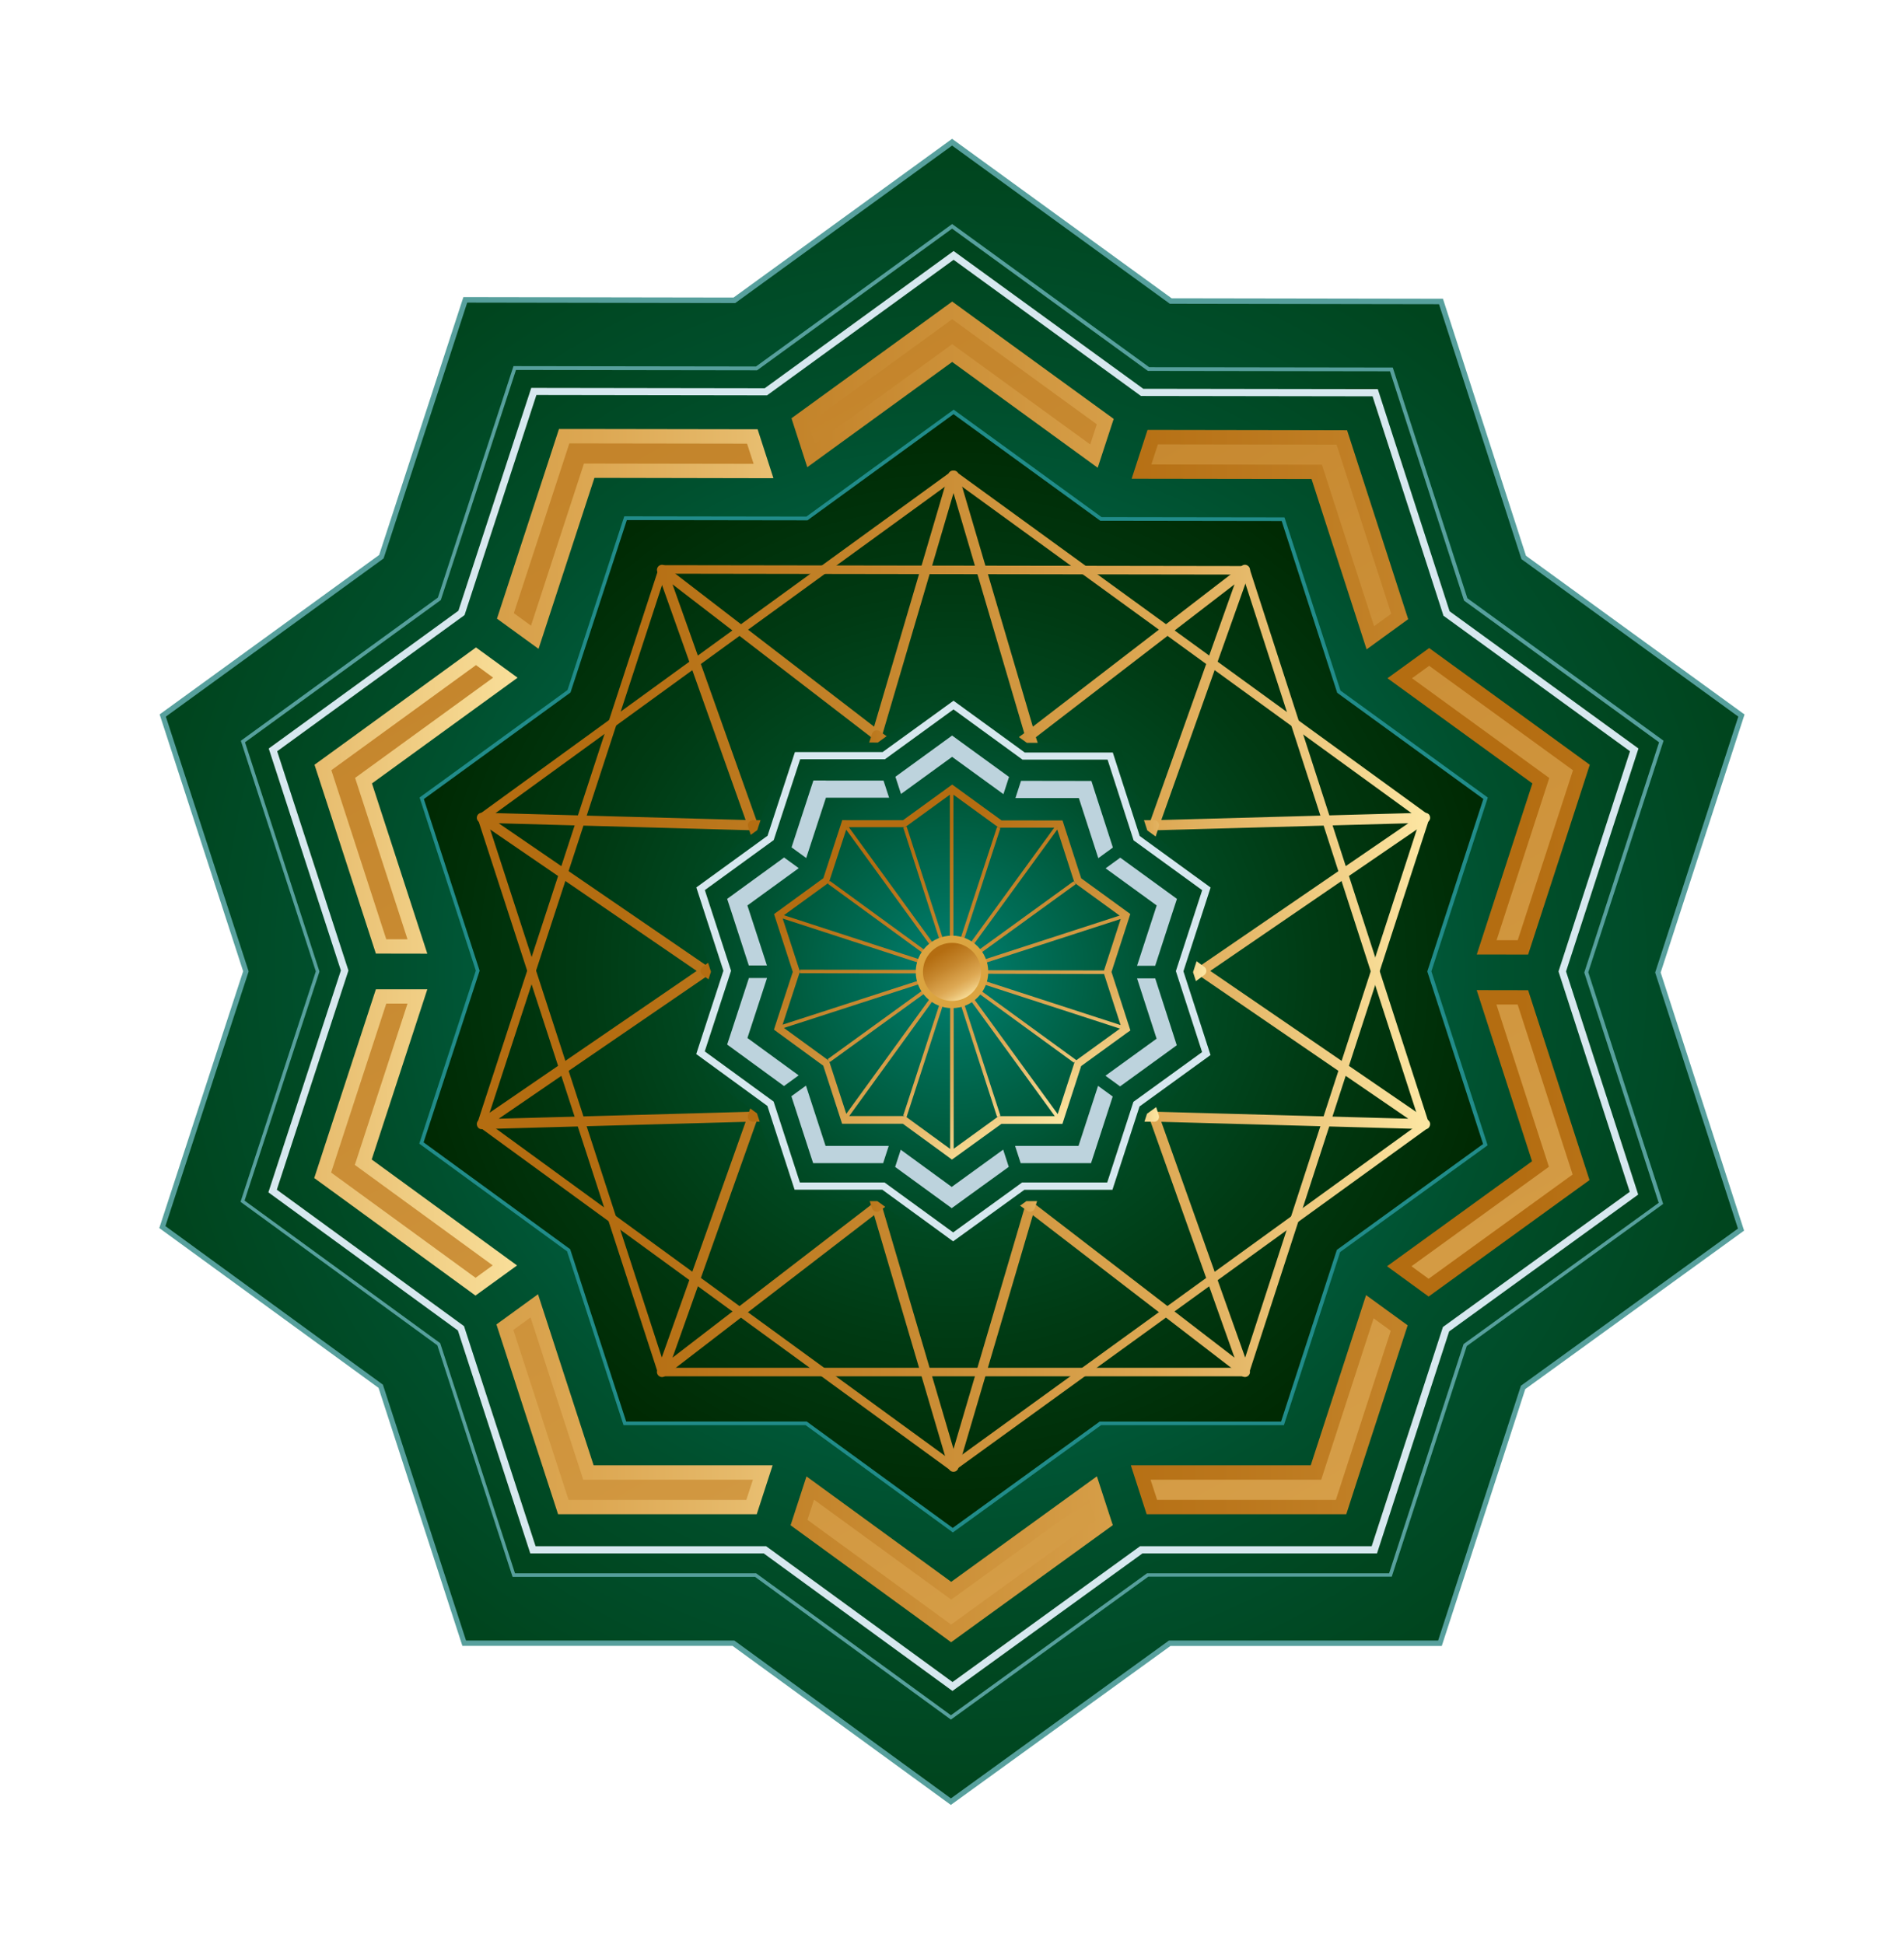 <?xml version="1.0" encoding="UTF-8"?>
<svg xmlns="http://www.w3.org/2000/svg" version="1.1" xmlns:xlink="http://www.w3.org/1999/xlink" viewBox="0 0 214.32 218.84">
  <!-- Generator: Adobe Illustrator 29.3.1, SVG Export Plug-In . SVG Version: 2.1.0 Build 151)  -->
  <defs>
    <style>
      .st0 {
        fill: url(#linear-gradient2);
      }

      .st1 {
        fill: url(#linear-gradient10);
      }

      .st2 {
        filter: url(#drop-shadow-6);
      }

      .st3 {
        fill: url(#linear-gradient21);
      }

      .st4 {
        fill: #d7e8ef;
      }

      .st4, .st5 {
        mix-blend-mode: multiply;
      }

      .st6 {
        filter: url(#drop-shadow-5);
      }

      .st7 {
        fill: url(#linear-gradient1);
      }

      .st8 {
        fill: #218c8a;
      }

      .st9 {
        fill: url(#linear-gradient9);
      }

      .st10 {
        fill: url(#linear-gradient18);
      }

      .st11 {
        fill: url(#linear-gradient23);
      }

      .st12 {
        fill: url(#linear-gradient8);
      }

      .st13 {
        fill: url(#linear-gradient11);
      }

      .st14 {
        fill: url(#radial-gradient);
      }

      .st15 {
        filter: url(#drop-shadow-7);
      }

      .st16 {
        fill: url(#linear-gradient16);
      }

      .st17 {
        fill: url(#linear-gradient24);
      }

      .st18 {
        fill: url(#radial-gradient1);
      }

      .st19 {
        fill: url(#linear-gradient22);
      }

      .st20 {
        isolation: isolate;
      }

      .st21 {
        fill: url(#linear-gradient19);
      }

      .st22 {
        fill: url(#linear-gradient12);
      }

      .st23 {
        fill: #dba440;
      }

      .st24 {
        fill: url(#linear-gradient7);
      }

      .st25 {
        fill: url(#linear-gradient20);
      }

      .st26 {
        fill: url(#linear-gradient4);
      }

      .st27 {
        fill: #57a09d;
      }

      .st28 {
        fill: url(#linear-gradient14);
      }

      .st29 {
        fill: url(#linear-gradient5);
      }

      .st30 {
        fill: url(#linear-gradient3);
      }

      .st31 {
        fill: url(#radial-gradient3);
        filter: url(#drop-shadow-8);
      }

      .st32 {
        fill: url(#linear-gradient15);
      }

      .st33 {
        fill: url(#linear-gradient17);
      }

      .st34 {
        fill: url(#radial-gradient2);
      }

      .st5 {
        fill: #bdd3dd;
      }

      .st35 {
        fill: url(#linear-gradient6);
      }

      .st36 {
        fill: url(#linear-gradient13);
      }

      .st37 {
        fill: url(#linear-gradient);
      }
    </style>
    <filter id="drop-shadow-1" x="-293.28" y="-17.89" width="296" height="307" filterUnits="userSpaceOnUse">
      <feOffset dx="0" dy="0"/>
      <feGaussianBlur result="blur" stdDeviation="11.46"/>
      <feFlood flood-color="#000" flood-opacity=".75"/>
      <feComposite in2="blur" operator="in"/>
      <feComposite in="SourceGraphic"/>
    </filter>
    <filter id="drop-shadow-5" x="-9.31" y="-11.83" width="234" height="243" filterUnits="userSpaceOnUse">
      <feOffset dx="0" dy="0"/>
      <feGaussianBlur result="blur1" stdDeviation="9.06"/>
      <feFlood flood-color="#000" flood-opacity=".75"/>
      <feComposite in2="blur1" operator="in"/>
      <feComposite in="SourceGraphic"/>
    </filter>
    <radialGradient id="radial-gradient" cx="107.16" cy="109.42" fx="107.16" fy="109.42" r="91.17" gradientUnits="userSpaceOnUse">
      <stop offset="0" stop-color="#008275"/>
      <stop offset=".28" stop-color="#006e58"/>
      <stop offset=".76" stop-color="#00502e"/>
      <stop offset="1" stop-color="#00451e"/>
    </radialGradient>
    <filter id="drop-shadow-6" x="14.75" y="12.23" width="186" height="195" filterUnits="userSpaceOnUse">
      <feOffset dx="0" dy="0"/>
      <feGaussianBlur result="blur2" stdDeviation="4.04"/>
      <feFlood flood-color="#000" flood-opacity=".75"/>
      <feComposite in2="blur2" operator="in"/>
      <feComposite in="SourceGraphic"/>
    </filter>
    <radialGradient id="radial-gradient1" r="81.92" xlink:href="#radial-gradient"/>
    <linearGradient id="linear-gradient" x1="-94.14" y1="128.62" x2="63.89" y2="128.62" gradientUnits="userSpaceOnUse">
      <stop offset=".15" stop-color="#b46d11"/>
      <stop offset=".42" stop-color="#c5862d"/>
      <stop offset=".71" stop-color="#dda853"/>
      <stop offset=".81" stop-color="#e6ba6b"/>
      <stop offset="1" stop-color="#fde7a4"/>
    </linearGradient>
    <linearGradient id="linear-gradient1" x1="-94.05" y1="90.13" x2="63.98" y2="90.13" xlink:href="#linear-gradient"/>
    <linearGradient id="linear-gradient2" x1="98.18" y1="60.75" x2="256.21" y2="60.75" xlink:href="#linear-gradient"/>
    <linearGradient id="linear-gradient3" x1="147.43" y1="90.21" x2="305.45" y2="90.21" xlink:href="#linear-gradient"/>
    <linearGradient id="linear-gradient4" x1="-44.86" y1="158.1" x2="113.17" y2="158.1" xlink:href="#linear-gradient"/>
    <linearGradient id="linear-gradient5" x1="-44.71" y1="60.68" x2="113.32" y2="60.68" xlink:href="#linear-gradient"/>
    <linearGradient id="linear-gradient6" x1="98.03" y1="158.14" x2="256.05" y2="158.14" xlink:href="#linear-gradient"/>
    <linearGradient id="linear-gradient7" x1="147.34" y1="128.72" x2="305.36" y2="128.72" xlink:href="#linear-gradient"/>
    <linearGradient id="linear-gradient8" x1="26.74" y1="43.31" x2="184.77" y2="43.31" xlink:href="#linear-gradient"/>
    <linearGradient id="linear-gradient9" x1="26.54" y1="175.55" x2="184.57" y2="175.55" xlink:href="#linear-gradient"/>
    <linearGradient id="linear-gradient10" x1="-55.19" y1="-171.84" x2="263.24" y2="379.7" xlink:href="#linear-gradient"/>
    <filter id="drop-shadow-7" x="34.75" y="33.23" width="146" height="153" filterUnits="userSpaceOnUse">
      <feOffset dx="0" dy="0"/>
      <feGaussianBlur result="blur3" stdDeviation="4.04"/>
      <feFlood flood-color="#000" flood-opacity=".75"/>
      <feComposite in2="blur3" operator="in"/>
      <feComposite in="SourceGraphic"/>
    </filter>
    <radialGradient id="radial-gradient2" cx="107.32" cy="109.32" fx="107.32" fy="109.32" r="61.44" gradientUnits="userSpaceOnUse">
      <stop offset="0" stop-color="#006942"/>
      <stop offset=".06" stop-color="#00643d"/>
      <stop offset=".68" stop-color="#003a13"/>
      <stop offset="1" stop-color="#002a03"/>
    </radialGradient>
    <linearGradient id="linear-gradient11" x1="53.77" y1="103.99" x2="160.9" y2="103.99" xlink:href="#linear-gradient"/>
    <linearGradient id="linear-gradient12" x1="53.74" y1="114.62" x2="160.87" y2="114.62" xlink:href="#linear-gradient"/>
    <linearGradient id="linear-gradient13" x1="53.67" y1="109.34" x2="160.97" y2="109.34" xlink:href="#linear-gradient"/>
    <linearGradient id="linear-gradient14" x1="84.18" y1="100.92" x2="101.99" y2="100.92" xlink:href="#linear-gradient"/>
    <linearGradient id="linear-gradient15" x1="112.65" y1="106.13" x2="135.79" y2="106.13" xlink:href="#linear-gradient"/>
    <linearGradient id="linear-gradient16" x1="92.83" y1="127.85" x2="112.98" y2="127.85" xlink:href="#linear-gradient"/>
    <linearGradient id="linear-gradient17" x1="101.66" y1="127.85" x2="121.81" y2="127.85" xlink:href="#linear-gradient"/>
    <linearGradient id="linear-gradient18" x1="101.66" y1="95.85" x2="127.17" y2="95.85" xlink:href="#linear-gradient"/>
    <linearGradient id="linear-gradient19" x1="78.85" y1="109.32" x2="93.7" y2="109.32" xlink:href="#linear-gradient"/>
    <linearGradient id="linear-gradient20" x1="84.18" y1="117.71" x2="101.99" y2="117.71" xlink:href="#linear-gradient"/>
    <linearGradient id="linear-gradient21" x1="92.83" y1="90.78" x2="112.98" y2="90.78" xlink:href="#linear-gradient"/>
    <linearGradient id="linear-gradient22" x1="112.65" y1="117.71" x2="130.46" y2="117.71" xlink:href="#linear-gradient"/>
    <radialGradient id="radial-gradient3" cx="107.16" cy="109.42" fx="107.16" fy="109.42" r="31.13" xlink:href="#radial-gradient"/>
    <filter id="drop-shadow-8" x="51.63" y="53.11" width="111" height="113" filterUnits="userSpaceOnUse">
      <feOffset dx="0" dy="0"/>
      <feGaussianBlur result="blur4" stdDeviation="8.08"/>
      <feFlood flood-color="#000" flood-opacity=".75"/>
      <feComposite in2="blur4" operator="in"/>
      <feComposite in="SourceGraphic"/>
    </filter>
    <linearGradient id="linear-gradient23" x1="96.68" y1="91.24" x2="117.66" y2="127.59" xlink:href="#linear-gradient"/>
    <linearGradient id="linear-gradient24" x1="105.32" y1="106.24" x2="109" y2="112.61" xlink:href="#linear-gradient"/>
  </defs>
  <g class="st20">
    <g id="Layer_1">
      <g>
        <g class="st6">
          <polygon class="st14" points="186.63 109.48 196.03 80.55 171.53 62.75 162.22 33.93 131.8 33.88 107.19 16 82.68 33.8 52.39 33.76 42.95 62.67 18.34 80.55 27.7 109.36 18.29 138.15 42.87 156.07 52.27 185 82.56 185 107.04 202.84 131.68 185 162.1 185 171.45 156.19 195.99 138.43 186.63 109.48"/>
          <path class="st27" d="M107.04,203.21l-.18-.13-24.4-17.78h-30.41l-.07-.21-9.37-28.84-24.68-17.99.07-.21,9.37-28.7-9.4-28.92.18-.13,24.53-17.82,9.48-29.03h.22s30.19.05,30.19.05l24.6-17.87,24.71,17.95,30.54.05,9.35,28.94,24.6,17.87-9.44,29.05,9.39,29.06-.18.13-24.45,17.71-9.4,28.92h-30.54l-24.74,17.91ZM52.49,184.7h30.17l.08.06,24.3,17.71,24.54-17.77h30.3l9.32-28.69,24.43-17.69-9.32-28.83.03-.09,9.33-28.72-24.41-17.73-.03-.09-9.25-28.61-30.3-.05-.08-.06-24.43-17.75-24.41,17.73h-.1l-30.07-.05-9.41,28.8-.08.06-24.43,17.75,9.32,28.69-.03.09-9.34,28.58,24.48,17.85.03.09,9.33,28.72Z"/>
        </g>
        <g class="st2">
          <polygon class="st18" points="178.57 109.48 187.01 83.48 165 67.49 156.63 41.59 129.3 41.55 107.18 25.48 85.17 41.48 57.95 41.44 49.47 67.42 27.35 83.48 35.76 109.36 27.31 135.23 49.4 151.33 57.85 177.33 85.06 177.33 107.05 193.36 129.19 177.33 156.52 177.33 164.93 151.45 186.97 135.49 178.57 109.48"/>
          <path class="st27" d="M107.05,193.61l-.12-.09-21.94-15.99h-27.29l-.05-.14-8.42-25.93-22.15-16.15.04-.14,8.43-25.81-8.44-25.96.12-.09,22.06-16.03,8.51-26.06h.15l27.15.04,22.08-16.04.12.09,22.06,16.03,27.41.04.05.14,8.35,25.83,22.08,16.04-.04.14-8.43,25.93,8.43,26.08-.12.09-21.99,15.92-8.44,25.96h-27.41l-22.2,16.08ZM57.99,177.13h27.13l.05.04,21.87,15.94,22.07-15.98h27.25l8.38-25.8.05-.04,21.92-15.87-8.38-25.93.02-.06,8.4-25.86-21.95-15.95-.02-.06-8.32-25.76-27.25-.04-.05-.04-21.99-15.98-21.95,15.95h-.07l-27.07-.04-8.46,25.9-.05.04-21.99,15.98,8.38,25.81-.02.06-8.41,25.73,22.02,16.05.02.06,8.4,25.85Z"/>
        </g>
        <g>
          <polygon class="st37" points="41.84 130.54 48.1 111.38 42.31 111.38 36.61 128.83 35.37 132.63 38.6 134.98 53.52 145.86 58.2 142.47 41.84 130.54"/>
          <polygon class="st7" points="42.31 107.36 48.1 107.37 41.87 88.2 58.26 76.3 53.58 72.89 38.64 83.75 35.4 86.1 36.64 89.9 42.31 107.36"/>
          <polygon class="st0" points="153.83 73.11 158.51 69.71 152.86 52.24 151.63 48.44 147.64 48.43 129.17 48.4 127.38 53.9 147.63 53.93 153.83 73.11"/>
          <polygon class="st30" points="172.49 88.2 166.23 107.46 172.01 107.47 177.72 89.9 178.95 86.1 175.72 83.75 160.87 72.96 156.18 76.36 172.49 88.2"/>
          <polygon class="st26" points="60.56 145.71 55.88 149.11 61.58 166.67 62.82 170.48 85.18 170.48 86.97 164.97 66.82 164.97 60.56 145.71"/>
          <polygon class="st29" points="66.91 48.3 62.92 48.3 61.68 52.1 55.94 69.65 60.62 73.05 66.91 53.8 87.06 53.84 85.28 48.33 66.91 48.3"/>
          <polygon class="st35" points="147.54 164.97 127.29 164.97 129.07 170.48 151.54 170.48 152.77 166.67 158.45 149.21 153.77 145.81 147.54 164.97"/>
          <polygon class="st24" points="172.01 111.48 166.22 111.47 172.45 130.74 156.13 142.56 160.81 145.97 175.68 135.2 178.92 132.86 177.69 129.05 172.01 111.48"/>
          <polygon class="st12" points="107.18 33.95 103.95 36.3 89.09 47.09 90.87 52.6 107.18 40.75 123.56 52.66 125.36 47.16 110.41 36.3 107.18 33.95"/>
          <polygon class="st9" points="107.07 178.09 90.78 166.22 88.99 171.72 103.83 182.53 107.06 184.89 110.3 182.54 125.26 171.71 123.47 166.21 107.07 178.09"/>
        </g>
        <path class="st1" d="M45.87,112.99h-2.39s-6.21,19.02-6.21,19.02l16.26,11.85,1.93-1.4-15.52-11.31,5.93-18.16ZM37.3,86.72l6.18,19.03h2.39s-5.9-18.17-5.9-18.17l15.54-11.29-1.93-1.41-16.28,11.83ZM130.34,50.02l-.74,2.27,19.2.03,5.87,18.18,1.93-1.4-6.15-19.04-20.12-.03ZM168.45,105.85h2.39s6.22-19.13,6.22-19.13l-16.19-11.76-1.93,1.4,15.45,11.23-5.93,18.26ZM59.71,148.33l-1.93,1.4,6.22,19.13h20.01l.74-2.27h-19.1l-5.93-18.26ZM64.09,49.91l-6.25,19.12,1.93,1.41,5.96-18.25,19.1.03-.74-2.27-20.01-.03ZM148.71,166.59h-19.2l.74,2.27h20.12l6.18-19.03-1.93-1.41-5.9,18.17ZM168.44,113.09l5.91,18.27-15.47,11.2,1.93,1.41,16.21-11.74-6.19-19.14h-2.39ZM90.99,47.71l.74,2.27,15.45-11.23,15.54,11.29.74-2.27-16.28-11.83-16.19,11.76ZM107.07,180.09l-15.44-11.25-.74,2.27,16.17,11.79,16.3-11.8-.74-2.27-15.55,11.26Z"/>
        <g class="st15">
          <polygon class="st34" points="160.87 109.36 167.21 89.86 150.69 77.87 144.42 58.45 123.92 58.41 107.34 46.36 90.82 58.36 70.41 58.33 64.05 77.81 47.47 89.86 53.77 109.27 47.43 128.67 64 140.75 70.33 160.24 90.74 160.24 107.24 172.27 123.84 160.24 144.34 160.24 150.64 140.83 167.18 128.86 160.87 109.36"/>
          <path class="st8" d="M107.24,172.52l-.12-.09-16.44-11.98h-20.49l-.05-.14-6.31-19.43-16.63-12.12.04-.14,6.32-19.34-6.33-19.49.12-.09,16.53-12.01,6.39-19.56h.15l20.35.03,16.58-12.04.12.09,16.53,12.01,20.58.03.05.14,6.26,19.36,16.58,12.04-.04.14-6.31,19.43,6.33,19.58-.12.09-16.48,11.93-6.33,19.49h-20.58l-16.67,12.07ZM70.48,160.04h20.33l.05.04,16.38,11.94,16.54-11.97h20.42l6.28-19.33.05-.04,16.41-11.88-6.28-19.43.02-.06,6.29-19.36-16.45-11.95-.02-.06-6.23-19.28-20.42-.03-.05-.04-16.47-11.96-16.44,11.95h-.07l-20.26-.03-6.34,19.41-.05.04-16.46,11.96,6.28,19.33-.02.06-6.29,19.26,16.5,12.03.02.06,6.29,19.36Z"/>
        </g>
        <g>
          <g>
            <path class="st13" d="M140.14,154.95h-65.62c-.21,0-.39-.13-.45-.33l-20.28-62.41c-.06-.2,0-.41.17-.54l53.09-38.57c.17-.12.39-.12.56,0l53.09,38.57c.17.12.24.34.17.54l-20.28,62.41c-.06.2-.25.33-.45.33ZM74.87,153.99h64.92l20.06-61.74-52.52-38.16-52.52,38.16,20.06,61.74Z"/>
            <path class="st22" d="M107.24,165.61c-.1,0-.2-.03-.28-.09l-53.02-38.65c-.17-.12-.24-.34-.17-.54l20.38-62.37c.06-.2.25-.33.45-.33h0l65.62.1c.21,0,.39.13.45.33l20.18,62.44c.06.2,0,.41-.17.53l-53.15,38.48c-.08.06-.18.09-.28.09ZM54.78,126.3l52.46,38.24,52.58-38.08-19.96-61.77-64.92-.1-20.16,61.71Z"/>
          </g>
          <path class="st36" d="M107.32,165.7c-.25,0-.47-.17-.54-.41l-8.39-28.48-23.53,18.11c-.2.15-.47.16-.68,0-.2-.15-.29-.41-.2-.65l9.95-27.97-29.68.82c-.25.04-.48-.15-.55-.39-.08-.24.01-.5.22-.64l24.5-16.78-24.5-16.78c-.21-.14-.3-.4-.22-.64.08-.24.29-.38.55-.39l29.68.82-9.95-27.97c-.08-.24,0-.5.2-.65.2-.15.48-.15.68,0l23.53,18.11,8.39-28.48c.14-.48.94-.48,1.09,0l8.39,28.48,23.53-18.11c.2-.15.47-.16.68,0,.2.15.29.41.2.65l-9.95,27.97,29.68-.82c.3.03.48.15.55.39.08.24-.01.5-.22.64l-24.5,16.78,24.5,16.78c.21.14.3.4.22.64-.07.24-.26.42-.55.39l-29.68-.82,9.95,27.97c.08.24,0,.5-.2.65-.21.15-.48.14-.68,0l-23.53-18.11-8.39,28.48c-.07.24-.29.41-.54.41ZM98.7,135.29c.06,0,.12,0,.18.03.18.06.32.2.37.38l8.08,27.43,8.08-27.43c.05-.18.19-.32.37-.38.18-.06.37-.02.52.09l22.66,17.44-9.58-26.94c-.06-.18-.03-.37.08-.52.11-.15.25-.25.47-.23l28.59.79-23.59-16.16c-.15-.11-.25-.28-.25-.47s.09-.36.25-.47l23.59-16.16-28.59.79c-.22,0-.36-.08-.47-.23-.11-.15-.14-.35-.08-.52l9.58-26.94-22.66,17.44c-.15.11-.34.15-.52.09-.18-.06-.32-.2-.37-.38l-8.08-27.43-8.08,27.43c-.05.18-.19.32-.37.38-.18.06-.37.02-.52-.09l-22.66-17.44,9.58,26.94c.06.18.03.37-.08.52-.11.15-.3.23-.47.23l-28.59-.79,23.59,16.16c.15.11.25.28.25.47s-.09.36-.25.47l-23.59,16.16,28.59-.79c.18-.01.36.08.47.23.11.15.14.35.08.52l-9.58,26.94,22.66-17.44c.1-.08.22-.12.35-.12Z"/>
          <path class="st28" d="M89.54,109.49l-5.33-16.41c-.06-.17-.03-.36.08-.51.11-.15.28-.23.46-.23h17.25v1.13h-16.47l5.09,15.66-1.07.35Z"/>
          <path class="st32" d="M121.61,119.91l-.66-.92,13.32-9.68-7.99-5.81c-.2-.14-.28-.4-.21-.63l3.05-9.4h-16.47v-1.13h17.25c.18,0,.35.09.46.23.11.15.14.34.08.51l-3.17,9.75,8.29,6.02c.15.11.23.28.23.46s-.09.35-.23.46l-13.95,10.14Z"/>
          <path class="st16" d="M98.7,136.42c-.06,0-.12,0-.18-.03-.17-.06-.31-.19-.36-.36l-5.33-16.4,1.08-.35,5.09,15.66,13.32-9.68.66.92-13.95,10.14c-.1.07-.21.11-.33.11Z"/>
          <path class="st33" d="M115.94,136.42c-.12,0-.23-.04-.33-.11l-13.95-10.14.66-.92,13.32,9.68,5.09-15.66,1.08.35-5.33,16.4c-.05.17-.19.31-.36.36-.06.02-.12.03-.18.03Z"/>
          <path class="st10" d="M125.1,109.49l-1.08-.35,1.91-5.87-5-3.63c-.1-.07-.17-.17-.21-.28l-5.09-15.66-13.32,9.68-.66-.92,13.95-10.14c.15-.11.34-.14.51-.08.17.06.31.19.36.36l5.28,16.23,5.18,3.76c.2.14.28.4.21.63l-2.04,6.26Z"/>
          <path class="st21" d="M93.03,119.91l-13.95-10.14c-.15-.11-.23-.28-.23-.46s.09-.35.23-.46l13.95-10.14.66.92-13.32,9.68,13.32,9.68-.66.92Z"/>
          <path class="st25" d="M101.99,126.29h-17.25c-.18,0-.35-.09-.46-.23-.11-.15-.14-.34-.08-.51l5.33-16.41,1.07.35-5.09,15.66h16.47v1.13Z"/>
          <path class="st3" d="M93.91,99.36l-1.08-.35,5.33-16.4c.06-.17.19-.31.36-.36.17-.06.36-.03.51.08l13.95,10.14-.66.92-13.32-9.68-5.09,15.66Z"/>
          <path class="st19" d="M129.9,126.29h-17.25v-1.13h16.47l-5.09-15.66,1.08-.35,5.33,16.41c.05.17.03.36-.08.51-.11.15-.28.23-.46.23Z"/>
        </g>
        <path class="st31" d="M137.51,99.57l-8.37-6.08-3.18-9.84-10.38-.02-8.4-6.1-8.37,6.07-10.34-.02-3.23,9.88-8.4,6.11,3.19,9.83-3.21,9.82,8.39,6.13,3.21,9.88h10.34l8.36,6.09,8.41-6.09h10.39l3.19-9.84,8.37-6.06-3.19-9.88,3.21-9.88Z"/>
        <path class="st5" d="M90.73,122.22l-1.65,1.2,2.01,6.19.44,1.34h7.88l.63-1.94h-7.11l-2.21-6.79ZM84.29,108.7h2.04s-2.2-6.76-2.2-6.76l5.78-4.2-1.65-1.2-5.27,3.83-1.14.83.44,1.34,2,6.16ZM123.62,96.62l1.65-1.2-1.99-6.16-.43-1.34h-1.41s-6.51-.01-6.51-.01l-.63,1.94h7.14s2.19,6.77,2.19,6.77ZM130.2,101.94l-2.21,6.79h2.04s2.01-6.19,2.01-6.19l.44-1.34-1.14-.83-5.24-3.81-1.65,1.2,5.75,4.18ZM84.13,116.87l2.21-6.76h-2.04s-2.01,6.15-2.01,6.15l-.44,1.34,1.14.83,5.26,3.84,1.65-1.2-5.77-4.21ZM130.03,110.15h-2.04s2.2,6.79,2.2,6.79l-5.76,4.17,1.65,1.2,5.24-3.8,1.14-.83-.43-1.34-2-6.2ZM92.97,87.87h-1.41s-.44,1.34-.44,1.34l-2.02,6.19,1.65,1.2,2.22-6.79h7.11s-.63-1.93-.63-1.93h-6.48ZM121.4,129.01h-7.14l.63,1.94h7.92l.44-1.34,2-6.16-1.65-1.2-2.2,6.76ZM107.17,82.81l-1.14.83-5.24,3.81.63,1.94,5.75-4.18,5.78,4.2.63-1.94-5.27-3.83-1.14-.83ZM107.13,133.63l-5.74-4.19-.63,1.94,5.23,3.81,1.14.83,1.14-.83,5.28-3.82-.63-1.94-5.78,4.19Z"/>
        <path class="st11" d="M125.11,109.44l1.94-5.98.18-.56-.47-.34-5.06-3.68-1.92-5.95-.18-.56h-.59s-6.28-.01-6.28-.01l-5.08-3.69-.47-.34-.47.34-5.06,3.67h-6.25s-.59-.01-.59-.01l-.18.56-1.95,5.98-5.08,3.7-.47.34.18.56,1.93,5.95-1.94,5.94-.18.56.47.35,5.08,3.71,1.94,5.98.18.56h6.84l5.05,3.68.47.35.48-.34,5.09-3.68h6.87l.18-.56,1.93-5.95,5.06-3.67.48-.34-.18-.56-1.93-5.98ZM126.28,103.21h0s0,0,0,0h0ZM119.01,93.18v.04s-.05-.04-.05-.04h.05ZM107.17,89.32h0s-.02,0-.02,0h0ZM95.38,93.14h.04s-.06.04-.06.04v-.04ZM88.06,103.23v-.02s0,0,0,0v.02ZM88.04,115.6h0s0,0,0,0h0ZM107.13,129.52h-.02s.04-.01.04-.01h-.02ZM118.98,125.69h0,0s0,0,0,0ZM126.09,115.79l-4.93,3.57-10.9-7.94-.05-.04h-.08v.21s-.1.15-.1.15l10.85,7.9.11-.16h0s-1.93,5.95-1.93,5.95l-9.57-13.17-.33.24,9.57,13.16h-6.26l.14-.05-4.14-12.78-.38.12,4.14,12.78.17-.06-5.05,3.66v-16.27h-.4v16.29l-4.91-3.58,4.17-12.83-.38-.12-4.16,12.77.18.06h0s-6.26,0-6.26,0l9.55-13.18-.33-.24-9.55,13.17-1.94-5.96.09.13,10.86-7.87-.24-.33-10.86,7.87.12.17-5.05-3.68,15.46-5.01-.12-.38-15.49,5.02,1.95-5.97v.18s13.42.02,13.42.02v-.4s-13.42-.02-13.42-.02v.21s-1.94-5.97-1.94-5.97l15.47,5.04.12-.38-15.45-5.03,5.04-3.66-.09.12,10.83,7.9.05.04h.08v-.21s.1-.15.1-.15l-10.83-7.9-.1.13,1.93-5.9,9.56,13.16.02.02.29-.28-9.57-13.18h6.28s-.15.06-.15.06l4.13,12.78.38-.12-4.13-12.78-.18.06,5.04-3.66v16.27h.4v-16.27l5.09,3.7-.18-.06-4.17,12.75.38.13,4.17-12.75-.19-.06h6.25s-9.56,13.15-9.56,13.15l-.04.05v.08h.21s.15.1.15.1l9.58-13.17,1.93,5.97-.1-.14-10.88,7.89.24.33,10.88-7.89-.1-.14,5.05,3.67-15.49,5.03.12.38,15.49-5.03-1.94,5.99,1.93,5.96-15.47-5.03-.12.38,15.5,5.04ZM126.25,115.68v-.04s.02.03.02.03l-.02.02ZM124.26,109.26l-13.42-.03v.4s13.42.03,13.42.03v-.4Z"/>
        <g>
          <path class="st17" d="M110.84,109.42c0,2.03-1.65,3.68-3.68,3.68s-3.68-1.65-3.68-3.68,1.65-3.68,3.68-3.68,3.68,1.65,3.68,3.68Z"/>
          <path class="st23" d="M107.16,113.5c-2.25,0-4.08-1.83-4.08-4.08s1.83-4.08,4.08-4.08,4.08,1.83,4.08,4.08-1.83,4.08-4.08,4.08ZM107.16,106.15c-1.81,0-3.27,1.47-3.27,3.27s1.47,3.27,3.27,3.27,3.27-1.47,3.27-3.27-1.47-3.27-3.27-3.27Z"/>
        </g>
        <path class="st4" d="M107.28,139.75l-7.97-5.81h-9.87l-.09-.28-2.97-9.15-8.01-5.84,3.06-9.38-3.05-9.38,8.02-5.82,3.08-9.42h9.87s7.98-5.78,7.98-5.78l8.02,5.83h9.91s3.03,9.4,3.03,9.4l7.98,5.8-3.06,9.43,3.05,9.43-7.99,5.79-3.05,9.38h-9.91l-8.03,5.81ZM90.03,133.13h9.54l.11.08,7.61,5.54,7.76-5.62h9.58l2.95-9.08,7.73-5.6-2.95-9.12.04-.12,2.92-8.99-7.72-5.61-.04-.13-2.89-8.96h-9.58s-7.76-5.65-7.76-5.65l-7.72,5.61h-9.54s-2.98,9.1-2.98,9.1l-7.75,5.63,2.95,9.08-.04.13-2.92,8.95,7.75,5.65,2.96,9.12Z"/>
        <path class="st4" d="M107.21,190.37l-.24-.17-21-15.31h-26.28l-.09-.28-8.06-24.82-21.33-15.55,8.16-24.98-8.12-24.99,21.35-15.51,8.2-25.09,26.28.04,21.26-15.45,21.35,15.51,26.4.04.09.28,7.99,24.73,21.26,15.45-8.15,25.1,8.12,25.12-21.28,15.41-8.12,24.99h-26.4l-21.38,15.48ZM60.28,174.08h25.96l.11.08,20.87,15.21,21.11-15.29h26.07l8.02-24.68.11-.08,20.92-15.14-8.02-24.81.04-.12,8.01-24.67-21-15.26-.04-.13-7.94-24.57-26.07-.04-.11-.08-20.98-15.25-21,15.26-25.96-.04-8.09,24.78-.11.08-20.98,15.25,8.02,24.68-.04.13-8.02,24.55,21.07,15.36.04.12,8.02,24.67Z"/>
      </g>
    </g>
  </g>
</svg>